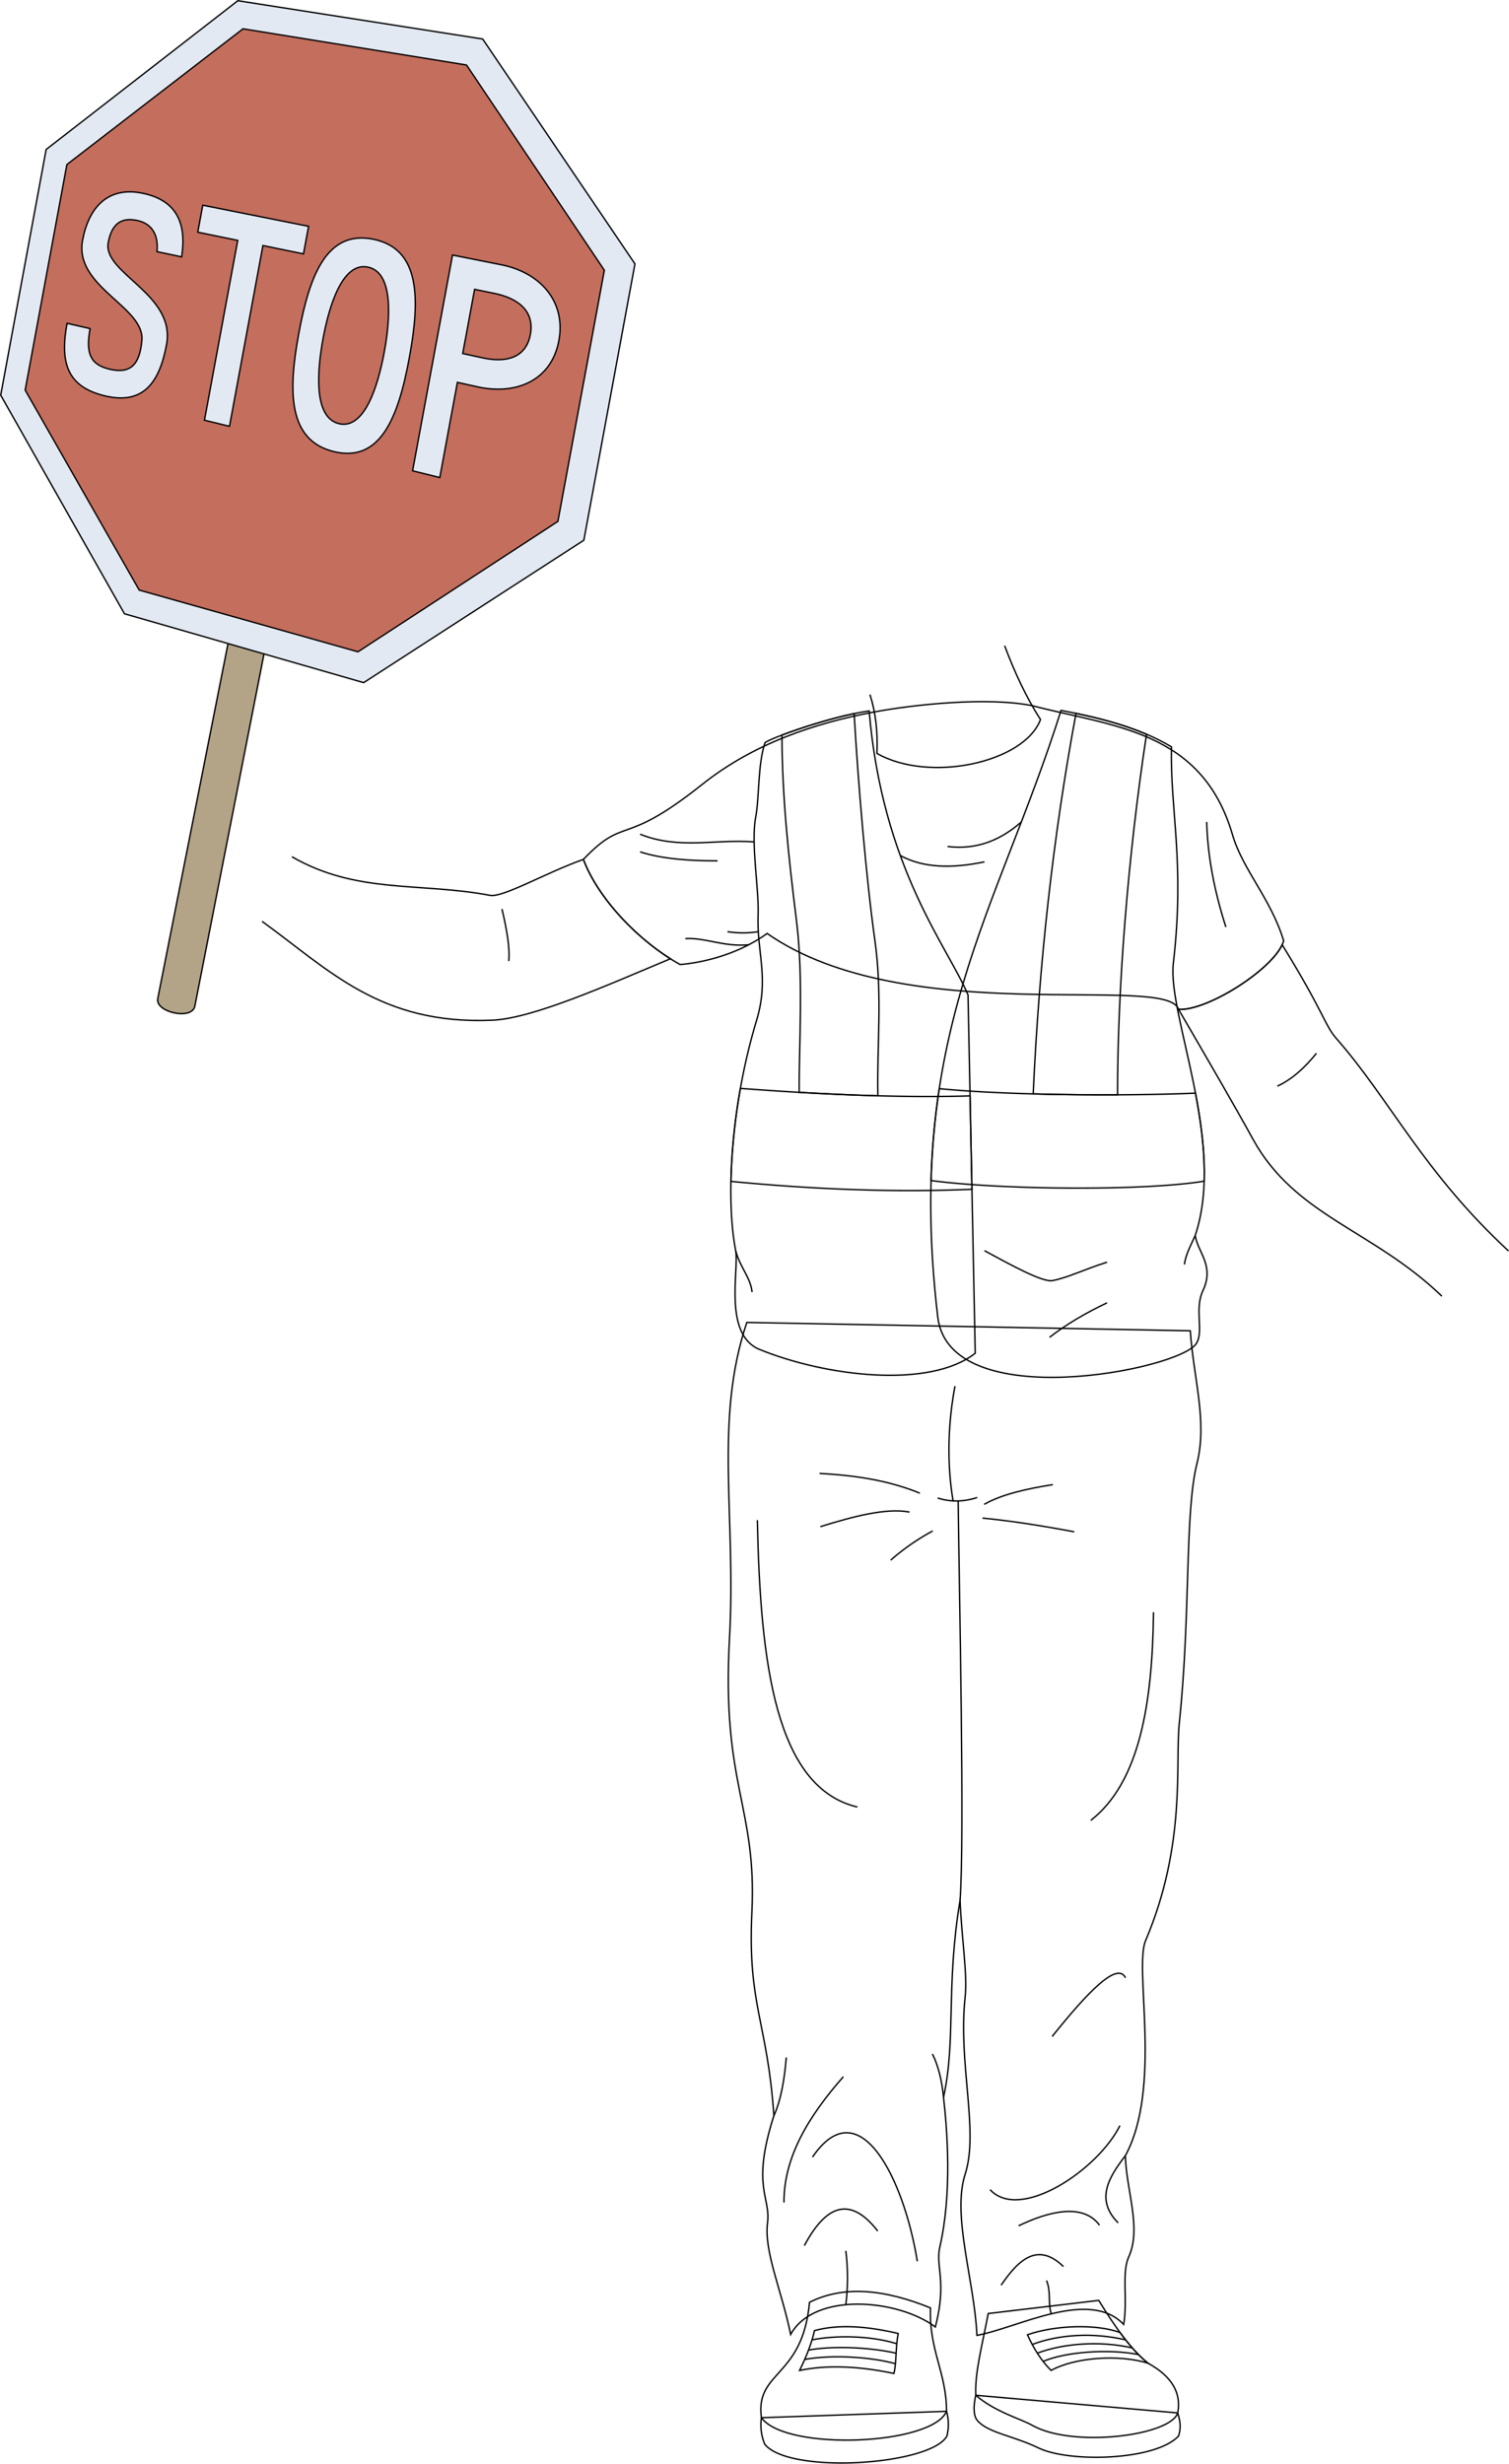 <svg id="presence" xmlns="http://www.w3.org/2000/svg" viewBox="0 0 2187.3 3570.12">
  <defs>
    <style>
      .cls-1 {
        fill: none;
      }

      .cls-1, .cls-2, .cls-3, .cls-4 {
        stroke: #000;
        stroke-miterlimit: 10;
        stroke-width: 2px;
      }

      .cls-2 {
        fill: #b3a387;
      }

      .cls-3 {
        fill: #e3e9f2;
      }

      .cls-4 {
        fill: #c46e5d;
      }
    </style>
  </defs>
  <title>crossingGuard</title>
  <g id="sole">
    <path class="cls-1" d="M1414.38,3471c-3.09,13.44-4.18,29.22,2.5,36.79,15.57,17.81,52.29,21.92,88.46,39.51,44.16,21.46,169.13,18.57,202.93-17.17,3.84-11.45,2.7-21.38-1.19-33.58Z"/>
    <path class="cls-1" d="M1372,3494.23a69.16,69.16,0,0,1,.49,36c-23.92,42.28-228.89,55.63-263.94,11.68a72,72,0,0,1-4.86-38.43Z"/>
  </g>
  <g id="shoe">
    <path class="cls-1" d="M1592.62,3333.45c23.16,37.68,46.68,71.44,71.49,91.09,35.71,19.61,48.34,44,43,72-10.45,33.1-152.15,51.11-210.81,18-17.44-9.84-53.43-19.16-81.89-43.55-1.62-32.75,9.3-72,18-118.48Z"/>
    <path class="cls-1" d="M1348.76,3344.39c-2.32,61.56,23.23,93.5,23.23,149.84-20.91,49.36-232.88,58.07-268.31,9.29-9.29-68.53,59.82-56.91,69.69-167.26C1222.55,3311.46,1282,3317.16,1348.76,3344.39Z"/>
  </g>
  <g id="shoelace">
    <path class="cls-1" d="M1623.46,3380h0c-34.47-12.59-93.85-10.76-134.16,3.28,9.25,20.46,20.44,38,34.26,51.69,33.73-18.74,97.85-23.84,140.55-10.45C1650.21,3413.53,1636.72,3398.09,1623.46,3380Z"/>
    <path class="cls-1" d="M1180.54,3377.29c-4,18.43-11.76,37.8-21.54,57.7,41.6-8.68,87.72-5.89,136.78,4.38,4.11-18.08,2.06-36.56,6.16-57.94C1257.38,3371,1216,3367.56,1180.54,3377.29Z"/>
  </g>
  <g id="clothesOverlapLine">
    <path class="cls-1" d="M1650.14,3411.92c-43.53-8.63-106.28-3.84-138.11,10"/>
    <path class="cls-1" d="M1641.23,3402.32c-48.9-11.19-102.29-5.8-137.63,7.64"/>
    <path class="cls-1" d="M1631.55,3390.67c-47.65-11.09-96.82-7.82-135.35,6.65"/>
    <path class="cls-1" d="M1299,3410c-39.75-9-93.3-10.77-127-4.51"/>
    <path class="cls-1" d="M1299.89,3396.28c-39.24-12.23-89.89-12.23-122.86-5.6"/>
    <path class="cls-1" d="M1298,3425.21c-36.22-9.92-91.57-13.36-131.51-6.23"/>
  </g>
  <path id="signHandle" class="cls-2" d="M331.21,929.14,228.74,1446.69c-4.5,20.11,49.08,31.87,53.58,11.75L383.63,942.66Z"/>
  <polygon id="signWhite" class="cls-3" points="699.64 56.55 344.74 1.05 66.9 216.63 1.05 572.64 180.42 889.4 527.13 989.19 846.29 782.83 920.36 382.4 699.64 56.55"/>
  <path id="signRed" class="cls-4" d="M540.8,346.61c68.45,13.65,68.4,85.88,52.51,171.82s-41.5,152.51-109.44,136C417.17,638.17,417.57,567,433.12,483S473.61,333.21,540.8,346.61ZM468.27,490.75c-8.65,46.77-14,114.38,23.08,123.2,37.49,8.91,56.83-56.24,65.58-103.57S571,394.8,533.32,387.06C496,379.41,476.92,444,468.27,490.75Zm341.85,2.73c-10.78,58.3-62.5,79.56-118.33,67L663,554.08,637.49,692l-39.42-9.76L655.9,369.57l68.68,13.69C780.82,393.55,820.91,435.17,810.12,493.48Zm-110.57,25.1c33.28,7.26,62.77.76,69.18-33.87s-18.56-52.65-51.91-59.49l-28.89-5.93-17.2,93ZM439.89,367.89,381.1,355.83,332.65,617.75l-36.28-8.83,48.2-260.58-57.91-11.88,7.23-39.11,153.39,30.59ZM676.18,94.19,352.25,41.74,96.94,238.45,36.48,565.31,201.8,855.11l317.09,89.42,289.79-189L876,391.58Zm-545.59,382c-6.85,37,1.1,52.35,28.16,58.78,30.32,7.2,43.88-6.4,46.91-41.92,4.13-48.52-98.47-77.41-86-144.64,8.69-47,36-78.57,86.31-68.54,50.83,10.14,64.77,44.65,57.31,92.32l-35.72-7.54c2.45-25.44-8.19-41-28.91-45.22-22.74-4.67-36.63,4.44-41.75,32.12-8.24,44.56,98,74.52,84.54,147.52-9.95,53.81-32.65,88.41-89.8,74.5-54.31-13.22-65-48-54.46-105.08Z"/>
  <path id="pants" class="cls-1" d="M1082.52,1916.34c-47.78,142.51-15.25,279.93-25.08,457-11.89,214,39.81,243.71,32.42,397.74-6.48,135.1,22.7,158.87,31.87,294.86-33,102.87-4.4,117.54-9.17,154.75-5.41,42.15,20.53,98.35,33.5,162.12,34.59-62.69,156.72-50.8,209.68-10.81,17.29-65.93,0-87.54,6.48-115.64,18.08-78.35,10.81-169.69,5.41-217.24,18.37-83.23,3.24-161,24-285.65,2.45,58.67,10.94,106.87,7.34,140.56-10.4,97.26,20.3,193.42,0,256.68-19.3,60.12,13.44,154,17.11,233.45,59.89-11,162.56-68.45,212.67-15.89,6.11-35.45-3.22-74.5,7.33-97.78,19-41.82-3.66-96.56-4.88-146.67,53.77-99,12.22-271.35,29.33-311.68,59.42-140.07,42.64-255.47,48.89-315.34,16.73-160.16,7.6-304.47,25.67-376.46,15.2-60.58-4.89-122.22-9.78-191.89Z"/>
  <g id="clothesEdgeLine">
    <path class="cls-1" d="M1226,3339.72a316.22,316.22,0,0,0,0-78.08"/>
    <path class="cls-1" d="M1523.77,3353c-5.1-17,0-31.39-6.79-48.27"/>
  </g>
  <g id="clothesFoldLine">
    <path class="cls-1" d="M1631.2,3123.84c-24.73,31.95-43.45,64-10.42,97.3"/>
    <path class="cls-1" d="M1623.31,3080.21c-31.22,63.29-144.3,140.08-188.19,92.82"/>
    <path class="cls-1" d="M1593.78,3224.51c-23.94-32.44-73.42-20.25-117.3.85"/>
    <path class="cls-1" d="M1541.46,3284.43c-36.87-35.59-64.58-10.88-90.3,27"/>
    <path class="cls-1" d="M1165.92,3254.05c30.19-56.59,65-74.26,106.33-21.1"/>
    <path class="cls-1" d="M1222.46,3009.32c-50.36,57.12-86.48,116.64-86.08,182.28"/>
    <path class="cls-1" d="M1177.73,3125.78c67.82-99.46,132.5,31.22,151.91,151"/>
    <path class="cls-1" d="M1367.63,3039.14c-2.38-24.61-7.6-45.68-16.05-62.73"/>
    <path class="cls-1" d="M1121.73,3066c10.67-23.83,15.31-53.27,18-84.49"/>
    <path class="cls-1" d="M1631.44,2866c-11.75-23.77-54,19.64-106.34,85.07"/>
    <path class="cls-1" d="M1672,2336.25c-1.5,133.45-20.53,246.85-90.87,301.63"/>
    <path class="cls-1" d="M1097.8,2202.84c4.29,207.72,26.28,387.66,145,415.7"/>
    <path class="cls-1" d="M1426.62,2179.94c24.77-14.21,60.33-22.41,99.47-28.6"/>
    <path class="cls-1" d="M1333.36,2163.78c-43.57-18-92.95-26-145.48-28.6"/>
    <path class="cls-1" d="M1318.44,2191.13c-33.45-6.3-80.25,5.86-129.32,21.14"/>
    <path class="cls-1" d="M1424.13,2199.84c41,4,85.75,11,133,19.89"/>
    <path class="cls-1" d="M1352,2218.49a330.67,330.67,0,0,0-60.93,42.28"/>
  </g>
  <g id="clothesOverlapLine-2" data-name="clothesOverlapLine">
    <path class="cls-1" d="M1391.63,2753.49c6.72-89.93-1.2-444.59-2.78-579.18"/>
  </g>
  <g id="clothesDisplayLine">
    <path class="cls-1" d="M1416.5,2170c-19.43,6.34-38.57,6.8-57.39.72"/>
    <path class="cls-1" d="M1384.22,2008.59c-14.49,77.28-7.63,136.38-2.87,165.72"/>
  </g>
  <path id="shirt" class="cls-1" d="M1496.62,1022.69c-65.28-13.25-173.13-1.68-230.92,9.28-84,15.92-172.65,44.9-247.8,104.68-117.08,93.14-110,43.73-172.27,108.66,21.2,57,80.51,119.24,140.14,152.37,21.51-1.54,78.22-10.37,126.21-45,201.43,140.46,580.41,57,596.32,110,42.4,2.65,141.79-61,152.39-99.39-18.55-61-59.38-103-74.21-153.72C1742.17,1058.05,1613.24,1053.17,1496.62,1022.69Z"/>
  <g id="skinLatino">
    <path class="cls-1" d="M2186.62,1812.8c-123.83-114.77-171.77-219.34-249.68-308.07-16.93-19.28-17.13-36.34-78.43-135.68-18,38.68-109.88,96.11-150.21,93.59,44.4,76.32,82.2,141.45,107.82,188.07,61.42,111.76,173.17,130.88,273.85,227.54"/>
    <path class="cls-1" d="M379.87,1335.14C477.13,1405.38,551,1485.53,714,1478.33c58.35-2.58,165.17-50.23,257.75-89-54.68-34.55-106.56-91.51-126.1-144-55.11,19.59-116.54,55.65-135.35,52.11-102.57-19.31-192.83-1.64-287.18-55.94"/>
    <path class="cls-1" d="M1456.19,935.68c14.8,39.29,31.7,75.57,52,107-23.13,62.15-160.46,92.51-237.07,49.14,1.43-31.75-2-60.13-10.12-85.28"/>
  </g>
  <g id="skinFoldLine">
    <path class="cls-1" d="M1908.17,1526.34c-16.61,20.51-34.91,37.52-56.57,47.55"/>
    <path class="cls-1" d="M727.61,1317.28c7.15,30.19,11.73,57,9.83,75.42"/>
  </g>
  <g id="vest">
    <path class="cls-1" d="M1108.85,1076.33c-10.61,31.82-8,78.78-13.45,107.65-7.28,38.92,4.94,103.19,3.48,141.69-2.1,55.42,16.48,91.2-2.32,153.3-36.51,120.6-45.25,255.65-30.2,333.31,5.19,26.77-18.4,121.5,34.55,143.16,94.87,38.81,246.29,57.76,312.7,5.49l-10.45-519.13c-29.33-70.06-123.94-183-143.34-411.6C1202,1038.44,1114.55,1070.53,1108.85,1076.33Z"/>
    <path class="cls-1" d="M1538,1029.4c53.55,10.32,111.3,23.82,160.13,52.9-2.34,92.41,19.66,166.65,2.64,313.42-8.77,75.65,76.76,259.44,31.69,394.68,3.83,24.74,28.22,43.45,11.25,79.74-12.88,27.53,1.66,58.73-9.61,76.74-23.84,38.12-357.89,104.36-374.79-38.29C1310.89,1500.27,1445.54,1322.38,1538,1029.4Z"/>
  </g>
  <g id="reflector">
    <path class="cls-1" d="M1408.83,1723.38l-2.73-135.33c-108.72,3.31-230.1-3.14-332.9-10.88a879.45,879.45,0,0,0-13.71,134.8C1180.58,1723.64,1297.43,1728.13,1408.83,1723.38Z"/>
    <path class="cls-1" d="M1732.81,1584.05c-102.65,4.42-271.29,3.35-371.37-6.49a1081.74,1081.74,0,0,0-11.89,133.17c96.74,13.08,304.55,15.71,395.87.92C1746.72,1669.5,1740.79,1625.76,1732.81,1584.05Z"/>
    <path class="cls-1" d="M1619.89,1586.49c-.13-153.06,15-345.79,42-522.45-32.87-14-68-23.12-102.2-30.28-33.31,178.59-53.48,362.6-62.06,551.39C1538.05,1586.26,1580.05,1586.68,1619.89,1586.49Z"/>
    <path class="cls-1" d="M1158.39,1582.9c37.26,2.18,75.68,3.95,114.09,5-1.63-71,7-145-4.43-226-12.48-88.47-24.34-229.22-30-327.86-36.58,7.63-78.59,21.23-104.6,31.12.12,86.51,9.14,174.06,21,268.62C1164.89,1417.24,1158.07,1512.31,1158.39,1582.9Z"/>
  </g>
  <g id="clothesFoldLine-2" data-name="clothesFoldLine">
    <path class="cls-1" d="M1749.12,1191.11c1.28,48.54,10.77,99.35,27.79,152.25"/>
    <path class="cls-1" d="M1480.4,1191.11c-29.61,26-64,40.73-106.91,35.56"/>
    <path class="cls-1" d="M1305,1239.74c33.52,18.33,75.32,18.92,122,9.16"/>
    <path class="cls-1" d="M927.84,1208.89c57.07,22.67,108.73,6.7,165.28,11.12"/>
    <path class="cls-1" d="M927.84,1234.45c32.38,10.31,71.18,13,112.25,13"/>
    <path class="cls-1" d="M993.41,1360.13c29.07-1.75,55.37,12.34,91.9,8.92"/>
    <path class="cls-1" d="M1099.17,1350.08a145.49,145.49,0,0,1-44.63,0"/>
    <path class="cls-1" d="M1427,1812.35c37.82,20.49,84.33,46.21,98.79,43.34,23.26-4.61,46.12-16.44,78.91-26.67"/>
    <path class="cls-1" d="M1604.65,1887.92c-30.42,14.47-58.62,30.78-83.35,50"/>
    <path class="cls-1" d="M1732.41,1790.4c-6,13.58-14.2,28.4-15.51,41.95"/>
    <path class="cls-1" d="M1066.36,1812.28c6,23.76,21.78,39.16,23.74,60.08"/>
  </g>
</svg>
